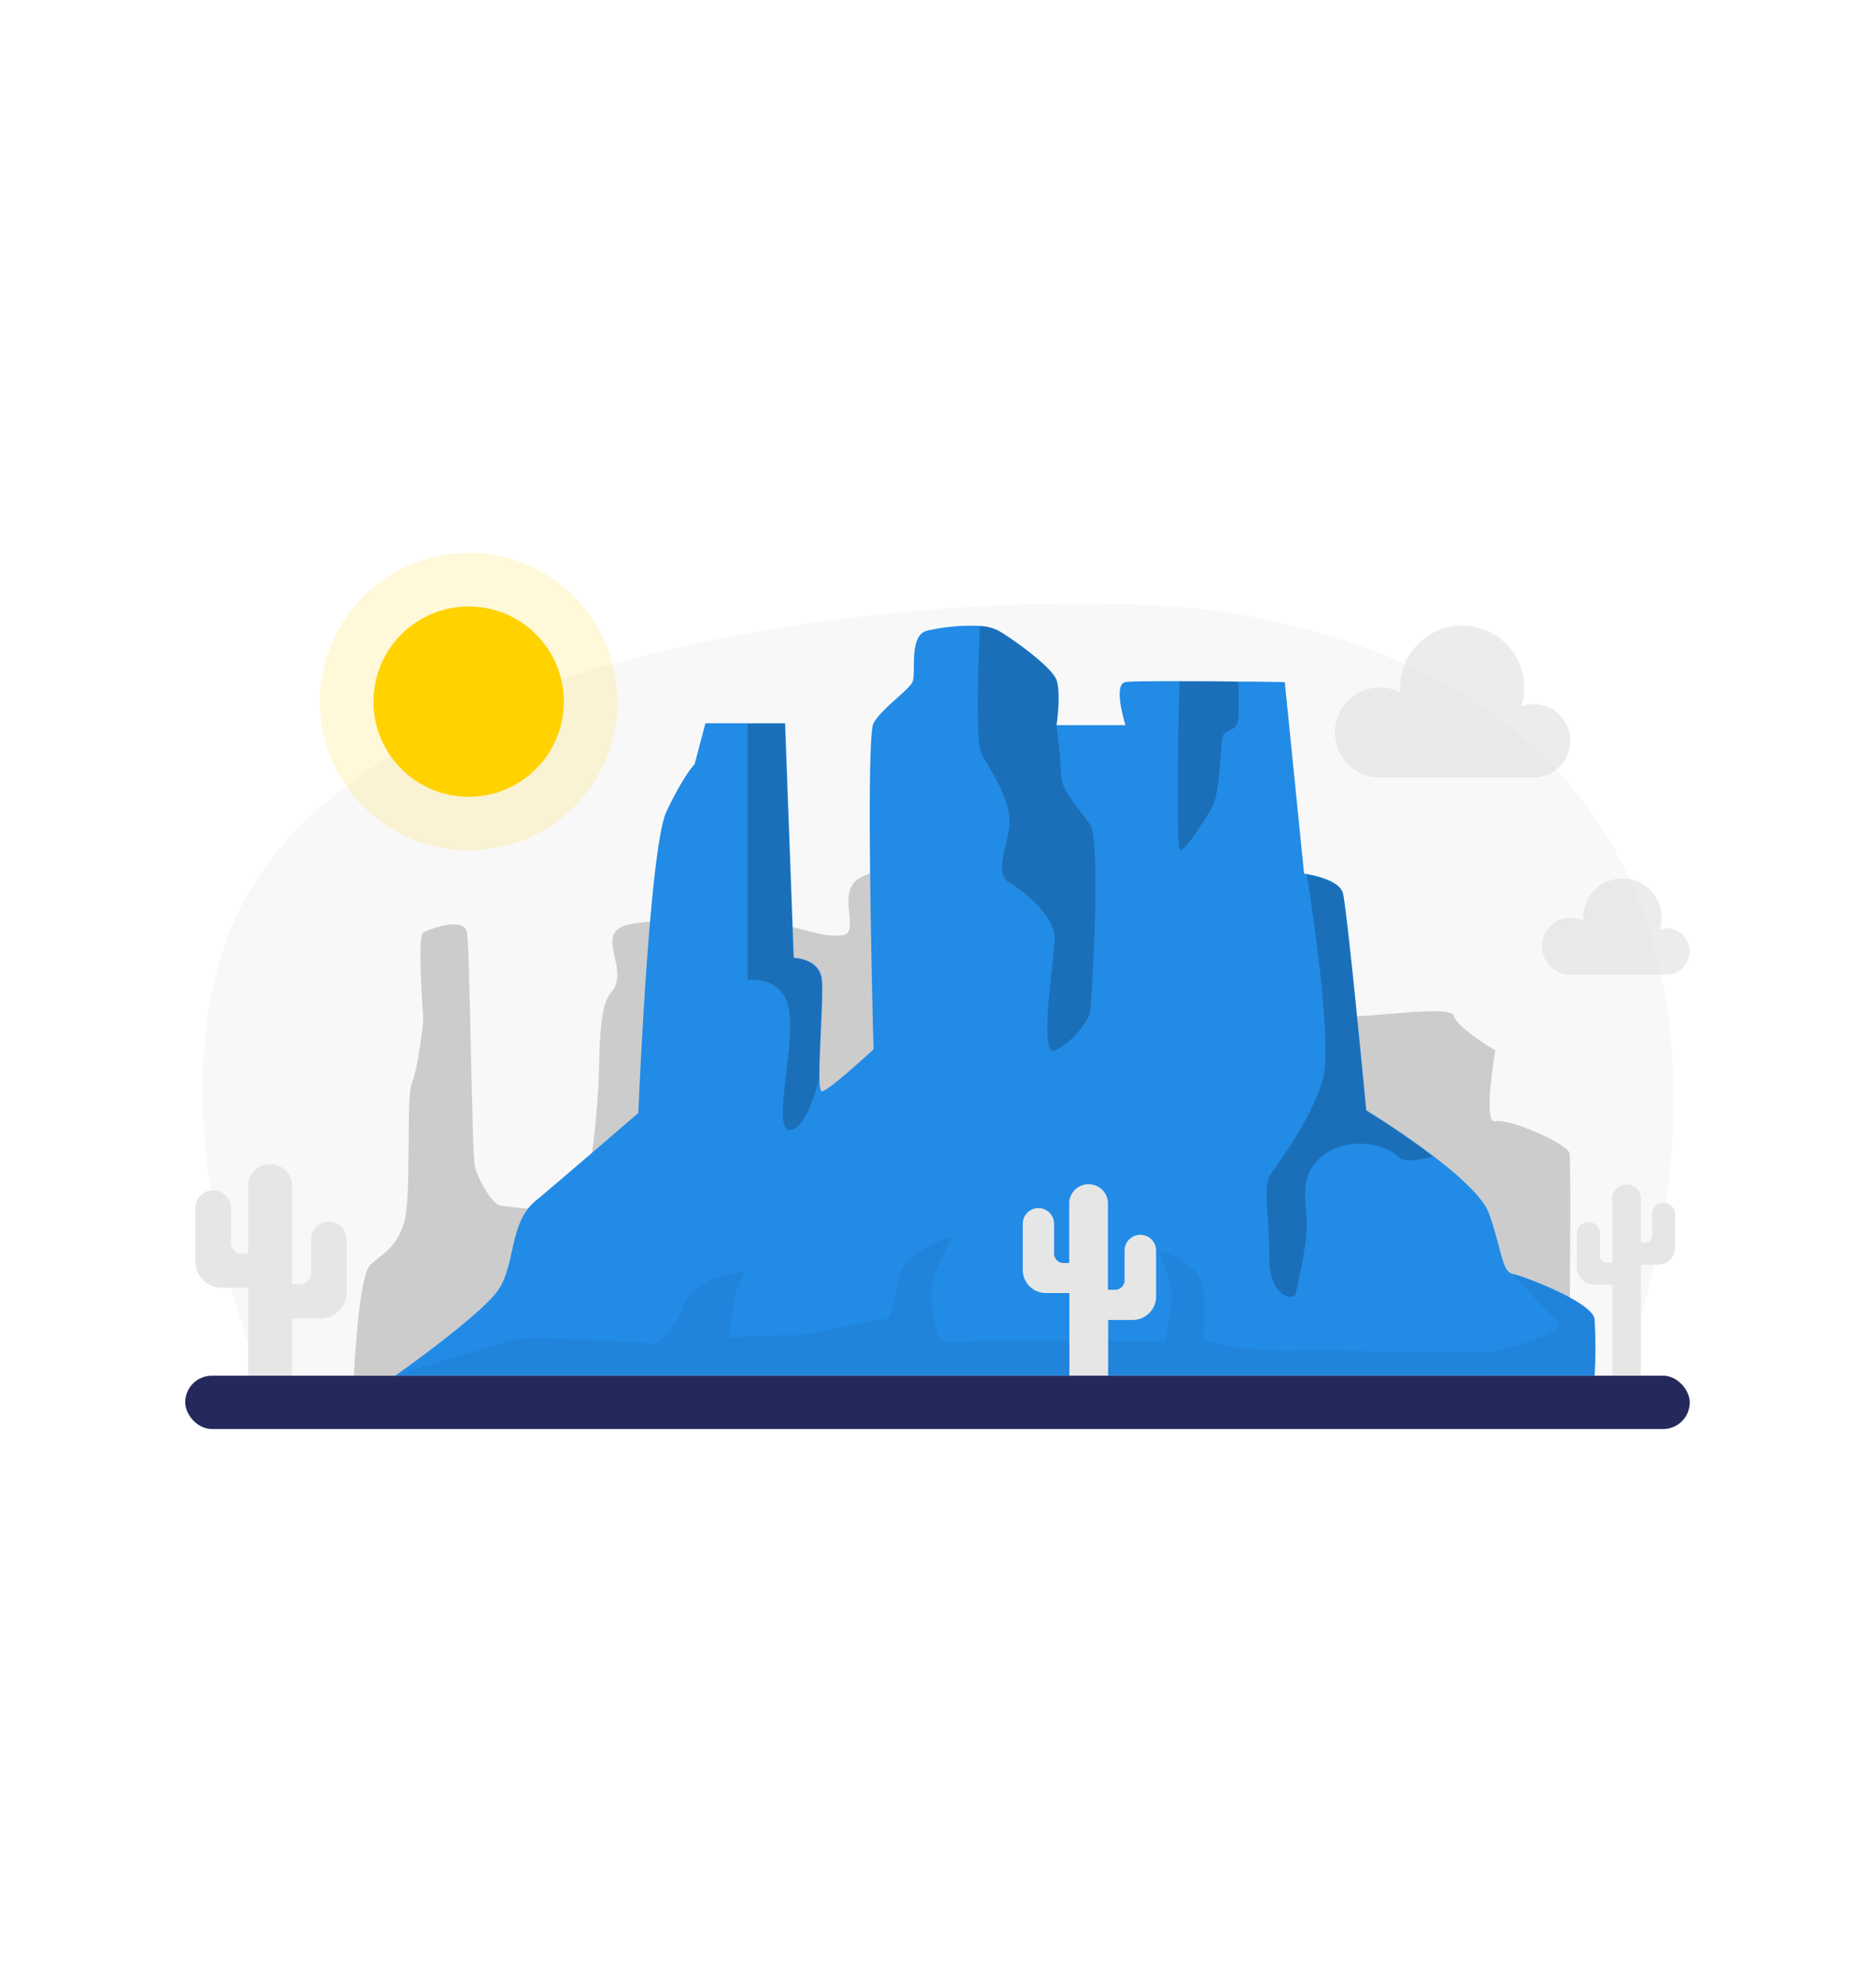 <svg id="Layer_1" data-name="Layer 1" xmlns="http://www.w3.org/2000/svg" viewBox="0 0 400 300" data-imageid="mountain-1" imageName="Mountain" class="illustrations_image" style="width: 284px;"><path d="M56.38,123.78c-29.55,40.95,0,111,0,111H344.79C366,179.59,370.12,88.11,263.27,69.54,226.76,63.19,96.53,68.16,56.38,123.78Z" fill="#e6e6e6" opacity="0.3"/><circle cx="99.93" cy="88.32" r="20.29" fill="#ffd200"/><circle cx="99.93" cy="88.32" r="31.71" fill="#ffd200" opacity="0.15"/><path d="M355.57,136.63a5,5,0,0,0-1.65.29,8.37,8.37,0,1,0-16.35-2.52c0,.22,0,.44,0,.66a6.06,6.06,0,1,0-2.75,11.46h20.71a4.95,4.95,0,0,0,0-9.89Z" fill="#dddbdb" opacity="0.52"/><path d="M327,88.89a7.84,7.84,0,0,0-2.62.46,13.24,13.24,0,1,0-25.86-4c0,.35,0,.7.05,1a9.59,9.59,0,1,0-4.33,18.14H327a7.82,7.82,0,0,0,0-15.64Z" fill="#dddbdb" opacity="0.52"/><path d="M75.45,232s1-21.12,3.45-23.53,5.5-3.44,7.23-8.95.34-26.85,1.72-30,2.41-13.42,2.41-13.42-1.38-17.9,0-18.59,8.6-3.44,9.29,0,1,46.82,1.72,49.91,3.79,7.92,5.17,8.27,15.83,2.06,17.21-.35,3.78-14.18,4.13-30.84,3.1-12.46,3.79-17-4.14-10.31,2.75-11.72,26.85-1,32,0,9,2.73,13.09,2.39-.51-7.58,2.75-11.36,18.59-3.1,18.59-3.1,80.74,30.93,84.68,31.67,23.9-2.61,24.52-.1,8.88,7.39,8.88,7.39-2.76,15.84,0,15.12,15.49,4.78,15.83,6.85,0,37.87,0,37.87L314.36,232Z" fill="#ccc"/><path d="M340,232H84.31c.67-.47,18.41-13,22-18.35s2.29-14.23,7.8-18.82,22-18.82,22-18.82,2.29-56.46,6-64.27,6-10.09,6-10.09l2.3-8.72h17l1.85,50s5.5.08,6,4.63c.35,3.46-.63,15.45-.52,21h0c0,1.73.19,2.83.52,2.83,1.37,0,11-8.95,11-8.95s-1.83-66.33,0-69.54,7.35-6.89,8.27-8.72-.92-10.09,3.21-11a42.17,42.17,0,0,1,11.26-1,9.88,9.88,0,0,1,3.89,1c3.21,1.84,11.47,7.81,12.4,10.56s.07,9.08,0,9.6v0h14.68s-2.76-8.72,0-9.18c1-.17,5.85-.21,11.59-.2,4.11,0,8.69,0,12.62.09,5.51,0,9.76.11,9.76.11l3,29.74s0,0,0,.09l1.12,11,.64.09c1.8.32,6.86,1.41,7.62,4,.91,3.22,5,46.36,5,46.36s7.33,4.46,14.27,9.75c5.46,4.17,10.68,8.84,11.9,12.28,2.75,7.8,2.75,12.39,5.05,12.85s17,6,17.45,9.64A100.05,100.05,0,0,1,340,232Z" fill="#228be6" class="target-color"/><path d="M174.65,168.6h0c-.14.64-2.58,11-6.25,11s.69-15.84,0-24.44-9-7.54-9-7.54V93h7.91l1.85,50s5.5.08,6,4.63C175.52,151.07,174.54,163.06,174.65,168.6Z" opacity="0.2"/><path d="M232.43,154.45c-.34,2.07-4.13,6.89-7.58,8.27s0-19.62,0-24.1-6.19-9.64-9.61-11.7-.37-7.58,0-12.4-3.78-11.35-5.85-14.8c-1.39-2.32-.9-17.44-.44-27.49a9.88,9.88,0,0,1,3.89,1c3.21,1.84,11.47,7.81,12.4,10.56s.07,9.08,0,9.6v0a102.18,102.18,0,0,1,1,10.44c0,3.45,3.79,7.23,6.19,10.67S232.77,152.39,232.43,154.45Z" opacity="0.2"/><path d="M264.1,84.12v7c0,4.14-3.1,2.76-3.44,4.82S260,108,258.6,110.53s-5.52,9.16-6.89,9.5c-1,.25-.56-23.06-.23-36C255.59,84,260.17,84.08,264.1,84.12Z" opacity="0.2"/><path d="M305.56,185.32c-3.36.84-6.42,1.21-7.38.12-2.41-2.76-10.32-4.48-15.59-.69s-4.37,8.26-4,13.77-2.07,14.12-2.25,15.84-5.67,1.37-5.67-7.24-1.37-15.14,0-17.55,8.61-11.36,11.36-20.66c1.91-6.43-1.22-29.61-3.37-43.74,1.8.32,6.86,1.41,7.62,4,.91,3.22,5,46.36,5,46.36S298.62,180,305.56,185.32Z" opacity="0.2"/><path d="M340,232H84.31c.61-.18,20.33-6.29,24.56-7.52s31,.72,31,.72,3.76-2.15,5.91-8.24,13.67-7.35,13.67-7.35c-3.34,2.87-4,14.34-4,14.34s8.42-.72,13.26-.55,17.2-3.58,19.52-3.4,2.33-5,3.76-9.85,11.47-8.06,11.47-8.06S199.88,208,199,211.6s.18,10.21,1.25,12.19,6.45.71,10.57.71,37.62.18,37.62.18a94.25,94.25,0,0,0,1.44-9.5c.18-3.23-2.88-9.67-2.88-9.67s2.7-.18,7.17,3.59,1.61,13.61,2.87,15.22,16.3,2.69,19.53,2.33,40.12,1.08,43.16,0,15-4,12.36-6.27-9.56-9.93-9.56-9.93c2.29.46,17,6,17.45,9.64A100.05,100.05,0,0,1,340,232Z" opacity="0.05"/><path d="M70.12,199.2a3.8,3.8,0,0,0-3.8,3.79v7.24a2.27,2.27,0,0,1-2.27,2.27H62.3V191.84a4.7,4.7,0,1,0-9.39,0V206H51.52a2.27,2.27,0,0,1-2.27-2.27v-7.23a3.8,3.8,0,1,0-7.59,0v11.16a5.62,5.62,0,0,0,5.62,5.61h5.63v20.05H62.3v-13.5h6a5.62,5.62,0,0,0,5.62-5.61V203A3.79,3.79,0,0,0,70.12,199.2Z" fill="#e6e6e6"/><path d="M243.12,202a3.35,3.35,0,0,0-3.34,3.34v6.37a2,2,0,0,1-2,2h-1.54V195.55a4.14,4.14,0,1,0-8.27,0V208h-1.22a2,2,0,0,1-2-2v-6.36a3.34,3.34,0,1,0-6.68,0v9.83a4.94,4.94,0,0,0,4.94,4.94h5V232h8.27V220.15h5.28a5,5,0,0,0,4.94-5v-9.83A3.34,3.34,0,0,0,243.12,202Z" fill="#e6e6e6"/><path d="M338.68,199.26a2.47,2.47,0,0,1,2.47,2.46v4.71a1.47,1.47,0,0,0,1.47,1.47h1.14V194.47a3.06,3.06,0,1,1,6.11,0v9.17h.91a1.47,1.47,0,0,0,1.47-1.47v-4.71a2.47,2.47,0,0,1,4.93,0v7.26a3.64,3.64,0,0,1-3.65,3.65h-3.66V232h-6.11v-19.4h-3.89a3.64,3.64,0,0,1-3.65-3.65v-7.26A2.46,2.46,0,0,1,338.68,199.26Z" fill="#e6e6e6"/><rect x="39.49" y="232.03" width="320.8" height="11.37" rx="5.68" fill="#24285b"/></svg>